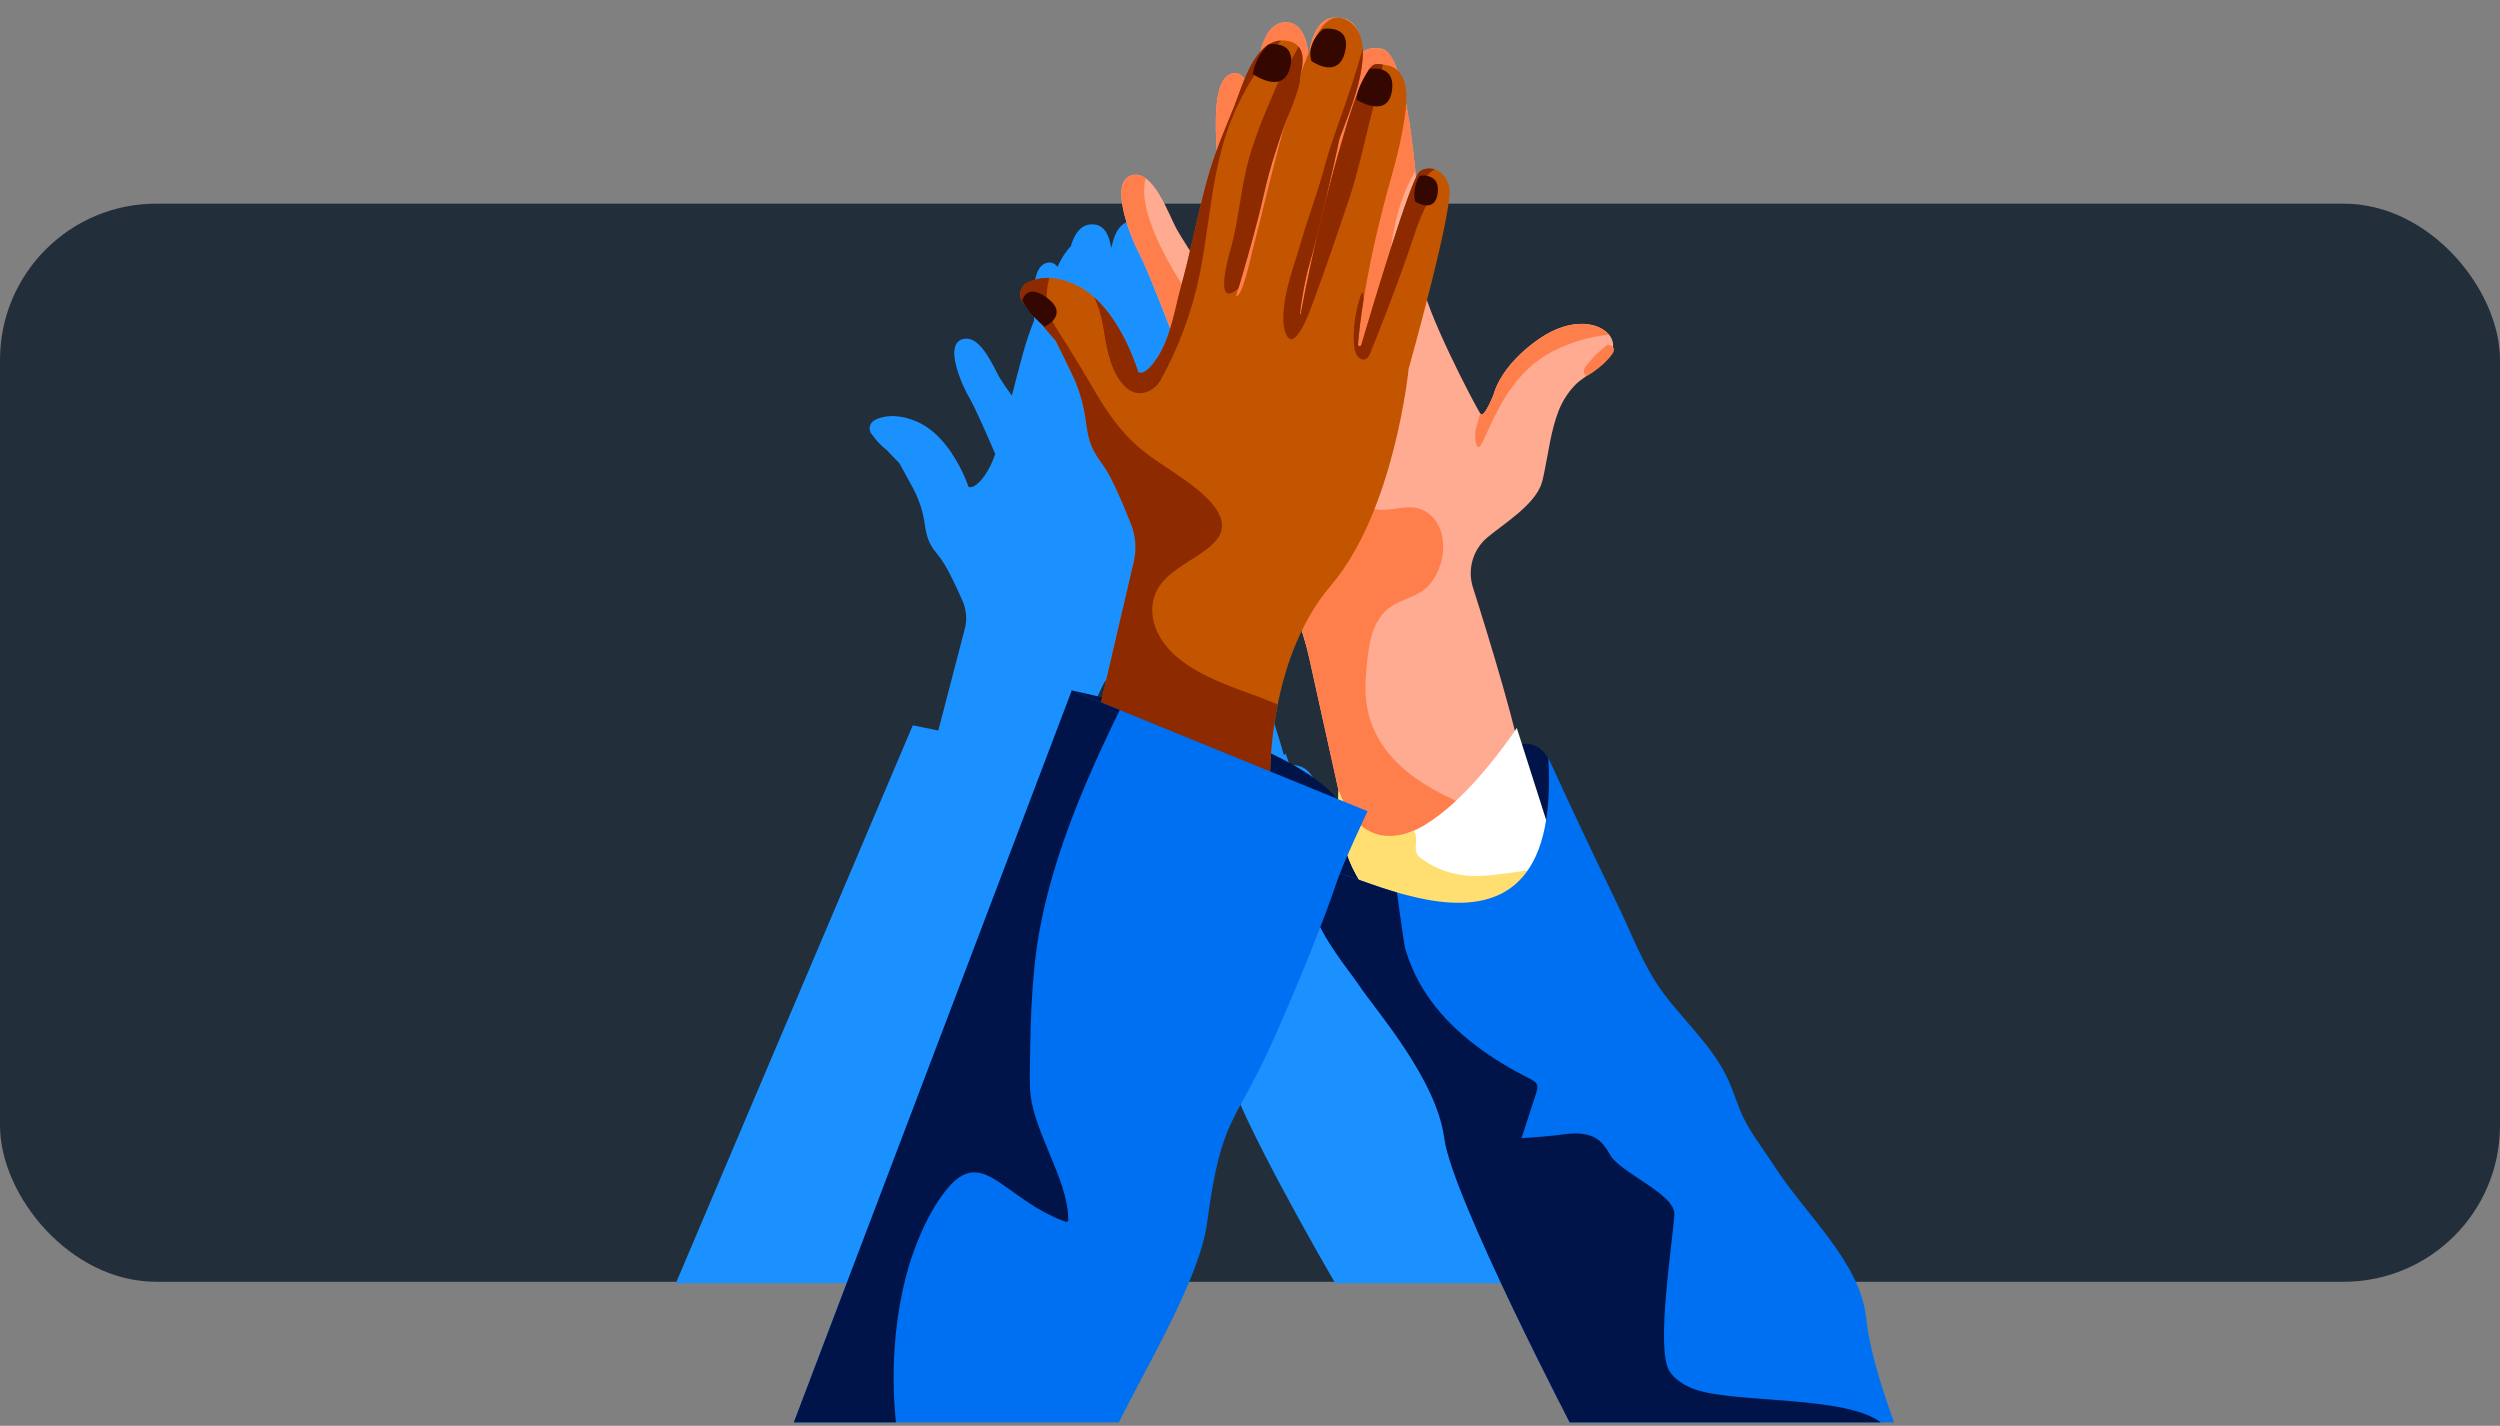 <svg width="128" height="73" viewBox="0 0 128 73" fill="none" xmlns="http://www.w3.org/2000/svg">
<rect x="0" y="0" width="128" height="73" fill="#808080" stroke="none"/>
<rect y="10.427" width="128" height="55.2" rx="8" fill="#222F3B"/>
<g clip-path="url(#clip0_4038_84243)">
<path d="M82.194 65.699C81.622 64.286 80.991 62.686 80.805 61.195C80.538 59.053 78.205 57.263 76.847 55.36C76.388 54.717 75.841 54.12 75.486 53.425C75.274 53.01 75.135 52.568 74.929 52.151C74.283 50.844 73.059 49.888 72.118 48.762C71.248 47.721 70.746 46.454 70.111 45.289C69.105 43.442 68.128 41.583 67.172 39.715C67.172 39.722 67.172 39.729 67.173 39.736C66.742 39.047 66.039 39.183 66.039 39.183L65.821 38.571C65.821 38.571 65.792 38.609 65.741 38.678C65.233 36.887 64.429 34.555 63.939 33.176C63.691 32.475 63.942 31.71 64.576 31.242C65.281 30.724 66.46 30.069 66.833 29.306C66.907 29.155 66.946 28.991 66.984 28.829C67.173 28.033 67.28 27.166 67.61 26.404C67.774 26.03 68.019 25.683 68.333 25.395C68.446 25.292 68.618 25.18 68.809 25.06C68.813 25.062 68.815 25.064 68.815 25.064C69.593 24.67 69.93 24.197 69.93 24.197C69.93 24.197 70.046 24.053 69.948 23.948C69.954 23.894 69.954 23.838 69.943 23.782C69.914 23.627 69.811 23.48 69.65 23.359C69.647 23.357 69.645 23.355 69.643 23.353C69.629 23.342 69.614 23.332 69.598 23.321C69.593 23.318 69.588 23.315 69.583 23.312C69.568 23.302 69.552 23.292 69.537 23.283C69.531 23.28 69.525 23.276 69.519 23.273C69.503 23.265 69.487 23.255 69.47 23.246C69.466 23.244 69.46 23.241 69.455 23.238C69.399 23.211 69.339 23.186 69.275 23.164C69.266 23.16 69.258 23.157 69.248 23.154C69.231 23.148 69.214 23.143 69.196 23.139C69.184 23.135 69.173 23.132 69.161 23.129C69.145 23.124 69.127 23.12 69.11 23.116C69.097 23.112 69.082 23.109 69.069 23.107C69.053 23.104 69.035 23.099 69.018 23.096C69.002 23.093 68.987 23.09 68.971 23.088C68.954 23.086 68.938 23.083 68.921 23.081C68.891 23.076 68.859 23.073 68.827 23.07C68.813 23.068 68.799 23.067 68.784 23.066C68.764 23.065 68.743 23.063 68.722 23.062C68.707 23.062 68.69 23.061 68.674 23.06C68.653 23.06 68.633 23.058 68.612 23.058C68.596 23.058 68.58 23.058 68.563 23.058C68.541 23.058 68.519 23.058 68.498 23.061C68.481 23.061 68.466 23.062 68.449 23.063C68.424 23.064 68.399 23.066 68.374 23.068C68.359 23.07 68.346 23.071 68.332 23.072C68.294 23.076 68.254 23.081 68.214 23.086C68.205 23.087 68.196 23.089 68.189 23.09C68.157 23.095 68.124 23.1 68.091 23.107C68.076 23.109 68.062 23.112 68.046 23.116C68.019 23.121 67.992 23.127 67.964 23.133C67.948 23.136 67.931 23.141 67.915 23.145C67.888 23.152 67.86 23.159 67.833 23.166C67.816 23.17 67.8 23.175 67.784 23.179C67.754 23.188 67.724 23.198 67.694 23.206C67.679 23.211 67.666 23.215 67.653 23.22C67.609 23.234 67.564 23.25 67.519 23.267C67.515 23.269 67.51 23.27 67.505 23.272C67.465 23.288 67.424 23.304 67.383 23.321C67.367 23.328 67.352 23.335 67.337 23.341C67.306 23.354 67.274 23.369 67.243 23.383C67.226 23.39 67.208 23.399 67.191 23.408C67.161 23.422 67.131 23.438 67.101 23.453C67.084 23.462 67.065 23.471 67.047 23.48C67.016 23.497 66.984 23.515 66.951 23.533C66.936 23.542 66.919 23.55 66.904 23.559C66.857 23.587 66.81 23.614 66.763 23.643C66.762 23.643 66.76 23.645 66.759 23.646C66.133 24.035 65.706 24.43 65.415 24.77C65.391 24.799 65.368 24.827 65.345 24.855C65.3 24.91 65.26 24.963 65.223 25.016C65.204 25.042 65.187 25.067 65.169 25.091C64.895 25.489 64.832 25.757 64.832 25.757C64.832 25.757 64.718 26.02 64.588 26.24C64.572 26.267 64.557 26.292 64.54 26.316C64.446 26.462 64.35 26.569 64.285 26.53C64.282 26.528 64.279 26.525 64.275 26.522C64.273 26.521 64.272 26.52 64.27 26.517C64.264 26.512 64.257 26.502 64.247 26.488C64.013 26.16 62.531 23.625 61.967 22.156C62.48 20.369 63.037 18.25 62.925 17.817C62.75 17.136 62.121 16.99 61.761 17.151C61.756 17.153 61.752 17.155 61.748 17.157C61.728 17.167 61.707 17.177 61.69 17.188C61.672 17.199 61.657 17.211 61.641 17.224C61.637 17.227 61.631 17.231 61.627 17.235C61.593 17.266 61.549 17.333 61.497 17.43C61.435 16.84 61.36 16.238 61.269 15.668C61.269 15.665 61.269 15.661 61.268 15.658C61.258 15.594 61.247 15.531 61.237 15.467C61.235 15.456 61.234 15.445 61.232 15.434C61.222 15.379 61.213 15.323 61.203 15.268C61.201 15.254 61.198 15.24 61.196 15.225C61.186 15.173 61.177 15.121 61.167 15.07C61.164 15.055 61.162 15.04 61.158 15.025C61.148 14.975 61.139 14.924 61.129 14.875C61.125 14.861 61.123 14.845 61.12 14.831C61.11 14.78 61.099 14.729 61.088 14.679C61.086 14.667 61.083 14.655 61.081 14.643C61.078 14.632 61.076 14.621 61.074 14.611C61.092 14.351 61.085 14.093 61.025 13.853C60.974 13.654 60.867 13.459 60.702 13.321C60.7 13.316 60.698 13.313 60.696 13.309C60.685 13.281 60.674 13.255 60.662 13.229C60.656 13.214 60.649 13.199 60.644 13.185C60.63 13.156 60.618 13.13 60.605 13.103C60.6 13.092 60.594 13.081 60.59 13.07C60.553 12.996 60.515 12.929 60.476 12.867C60.469 12.857 60.463 12.849 60.457 12.839C60.444 12.819 60.431 12.799 60.417 12.781C60.409 12.77 60.401 12.761 60.394 12.751C60.382 12.736 60.369 12.719 60.357 12.705C60.348 12.695 60.339 12.687 60.331 12.678C60.319 12.665 60.306 12.653 60.294 12.641C60.285 12.632 60.277 12.624 60.267 12.617C60.255 12.605 60.242 12.596 60.23 12.586C60.221 12.579 60.211 12.573 60.202 12.566C60.189 12.557 60.176 12.55 60.163 12.543C60.154 12.538 60.144 12.533 60.135 12.529C60.121 12.522 60.108 12.518 60.094 12.512C60.085 12.509 60.076 12.506 60.066 12.504C60.051 12.499 60.035 12.497 60.019 12.495C60.011 12.494 60.004 12.492 59.996 12.492C59.972 12.489 59.948 12.489 59.924 12.492C59.924 12.492 59.914 12.491 59.901 12.488C59.899 12.488 59.898 12.488 59.895 12.488C59.888 12.488 59.878 12.486 59.866 12.485C59.866 12.485 59.864 12.485 59.863 12.485C59.732 12.472 59.416 12.462 59.214 12.623C59.214 12.579 59.212 12.535 59.209 12.493C59.19 12.228 59.122 11.973 58.975 11.764C58.968 11.751 58.96 11.738 58.952 11.725C58.948 11.718 58.945 11.713 58.94 11.706C58.927 11.687 58.913 11.667 58.898 11.648C58.898 11.647 58.895 11.646 58.895 11.645C58.879 11.625 58.861 11.606 58.844 11.588C58.839 11.582 58.833 11.578 58.829 11.573C58.814 11.559 58.799 11.545 58.784 11.533C58.777 11.528 58.772 11.523 58.765 11.518C58.744 11.502 58.724 11.486 58.7 11.472C58.7 11.472 58.698 11.471 58.697 11.47C58.673 11.454 58.648 11.441 58.622 11.427C58.614 11.424 58.606 11.419 58.599 11.416C58.579 11.406 58.557 11.398 58.536 11.389C58.528 11.385 58.519 11.382 58.51 11.379C58.48 11.368 58.451 11.358 58.418 11.35C58.418 11.35 58.417 11.35 58.416 11.35C58.398 11.346 58.379 11.342 58.36 11.338C58.257 11.308 58.147 11.29 58.04 11.306C57.994 11.306 57.95 11.308 57.908 11.313C57.893 11.315 57.88 11.319 57.867 11.321C57.839 11.325 57.811 11.331 57.785 11.338C57.77 11.343 57.754 11.348 57.74 11.354C57.717 11.361 57.694 11.369 57.672 11.379C57.657 11.385 57.641 11.394 57.627 11.402C57.608 11.412 57.587 11.423 57.568 11.435C57.553 11.444 57.54 11.454 57.524 11.464C57.507 11.476 57.488 11.489 57.472 11.504C57.457 11.515 57.444 11.527 57.431 11.54C57.415 11.554 57.399 11.569 57.384 11.585C57.371 11.598 57.359 11.612 57.346 11.626C57.331 11.643 57.317 11.659 57.304 11.677C57.292 11.692 57.28 11.707 57.269 11.724C57.256 11.741 57.244 11.76 57.232 11.779C57.221 11.796 57.21 11.814 57.199 11.831C57.188 11.85 57.177 11.87 57.167 11.889C57.157 11.908 57.146 11.928 57.138 11.947C57.128 11.967 57.119 11.987 57.11 12.008C57.1 12.028 57.092 12.049 57.083 12.071C57.075 12.091 57.068 12.112 57.06 12.131C57.051 12.154 57.042 12.177 57.034 12.201C57.027 12.22 57.022 12.239 57.015 12.258C57.006 12.285 56.997 12.311 56.99 12.337C56.985 12.351 56.982 12.366 56.979 12.379C56.959 12.45 56.942 12.523 56.925 12.598C56.912 12.627 56.899 12.656 56.887 12.683C56.854 12.451 56.798 12.231 56.713 12.044C56.709 12.036 56.706 12.028 56.703 12.021C56.692 11.998 56.68 11.976 56.668 11.954C56.66 11.941 56.654 11.928 56.646 11.914C56.635 11.896 56.623 11.877 56.611 11.86C56.601 11.845 56.591 11.831 56.581 11.817C56.569 11.8 56.557 11.786 56.544 11.771C56.532 11.757 56.52 11.744 56.508 11.73C56.495 11.717 56.482 11.704 56.468 11.692C56.454 11.679 56.44 11.667 56.426 11.655C56.413 11.644 56.398 11.633 56.384 11.623C56.368 11.612 56.351 11.601 56.334 11.591C56.319 11.583 56.304 11.575 56.289 11.567C56.27 11.559 56.251 11.55 56.231 11.542C56.215 11.536 56.2 11.53 56.185 11.524C56.163 11.518 56.14 11.512 56.117 11.507C56.102 11.504 56.086 11.499 56.07 11.497C56.044 11.493 56.015 11.491 55.986 11.489C55.972 11.489 55.958 11.486 55.944 11.486C55.9 11.486 55.855 11.486 55.807 11.492C55.773 11.495 55.74 11.502 55.707 11.509C55.7 11.511 55.692 11.512 55.684 11.515C55.653 11.522 55.622 11.532 55.592 11.543C55.589 11.544 55.586 11.546 55.582 11.547C55.556 11.559 55.53 11.57 55.505 11.584C55.498 11.587 55.492 11.59 55.485 11.594C55.458 11.609 55.431 11.625 55.406 11.643C55.402 11.646 55.396 11.649 55.392 11.654C55.37 11.67 55.348 11.687 55.327 11.705C55.322 11.71 55.316 11.714 55.311 11.72C55.288 11.74 55.265 11.763 55.243 11.787C55.237 11.793 55.233 11.798 55.227 11.804C55.209 11.825 55.19 11.848 55.173 11.871C55.168 11.876 55.165 11.88 55.161 11.886C55.141 11.912 55.121 11.941 55.103 11.969C55.098 11.977 55.093 11.985 55.088 11.992C55.072 12.018 55.056 12.046 55.04 12.074C55.038 12.079 55.035 12.083 55.033 12.088C55.016 12.119 55 12.152 54.983 12.185C54.979 12.194 54.974 12.204 54.97 12.213C54.955 12.246 54.941 12.28 54.926 12.315C54.925 12.319 54.923 12.323 54.922 12.326C54.909 12.36 54.896 12.394 54.884 12.429C54.88 12.439 54.876 12.45 54.873 12.46C54.861 12.497 54.849 12.534 54.837 12.573C54.834 12.58 54.832 12.587 54.83 12.595C54.829 12.6 54.827 12.604 54.826 12.61C54.559 12.874 54.35 13.231 54.178 13.592C54.178 13.593 54.177 13.596 54.176 13.597C54.166 13.617 54.156 13.639 54.145 13.66C54.135 13.647 54.123 13.633 54.111 13.621C54.109 13.619 54.107 13.616 54.105 13.614C54.089 13.597 54.071 13.58 54.054 13.566C54.049 13.562 54.045 13.557 54.039 13.553C54.02 13.538 54.002 13.523 53.982 13.511C53.981 13.511 53.979 13.509 53.978 13.508C53.957 13.495 53.934 13.484 53.912 13.475C53.907 13.473 53.901 13.471 53.895 13.469C53.876 13.462 53.857 13.455 53.838 13.451C53.832 13.45 53.827 13.448 53.821 13.447C53.797 13.442 53.772 13.439 53.747 13.439C53.741 13.439 53.737 13.439 53.731 13.439C53.711 13.439 53.689 13.441 53.666 13.443C53.658 13.443 53.651 13.446 53.644 13.447C53.616 13.451 53.588 13.458 53.559 13.467C53.332 13.542 53.176 13.741 53.074 14.037C53.064 14.066 53.056 14.096 53.047 14.127C53.042 14.141 53.038 14.154 53.034 14.169C52.89 14.704 52.889 15.492 52.949 16.403C52.751 16.887 52.576 17.383 52.389 18.051C52.19 18.756 52.015 19.464 51.83 20.169C51.822 20.2 51.815 20.231 51.806 20.26C51.549 19.898 51.33 19.582 51.227 19.417C50.963 18.988 50.517 17.867 49.902 17.475C49.878 17.46 49.854 17.445 49.83 17.433C49.83 17.433 49.828 17.433 49.827 17.432C49.804 17.42 49.78 17.408 49.756 17.398C49.754 17.398 49.751 17.396 49.749 17.396C49.726 17.386 49.703 17.379 49.68 17.371C49.676 17.37 49.671 17.369 49.667 17.368C49.646 17.361 49.624 17.356 49.602 17.351C49.596 17.35 49.588 17.349 49.581 17.348C49.562 17.345 49.543 17.341 49.523 17.34C49.514 17.34 49.503 17.34 49.493 17.34C49.476 17.34 49.459 17.339 49.442 17.34C49.428 17.34 49.413 17.343 49.399 17.345C49.386 17.346 49.372 17.347 49.359 17.349C49.334 17.353 49.309 17.359 49.282 17.366C49.279 17.366 49.277 17.368 49.274 17.369C49.126 17.412 49.024 17.499 48.957 17.617C48.892 17.737 48.862 17.888 48.86 18.058C48.86 18.094 48.86 18.131 48.862 18.169C48.866 18.264 48.88 18.363 48.897 18.465C48.901 18.49 48.906 18.515 48.911 18.542C48.921 18.589 48.931 18.637 48.943 18.685C49.1 19.34 49.442 20.059 49.652 20.406C49.887 20.796 50.489 22.157 50.957 23.242C50.826 23.625 50.663 23.994 50.431 24.324C49.865 25.129 49.585 24.919 49.585 24.919C49.585 24.919 49.585 24.917 49.583 24.913C49.583 24.912 49.583 24.91 49.58 24.908C49.579 24.905 49.578 24.901 49.576 24.895C49.575 24.892 49.574 24.888 49.572 24.883C49.569 24.878 49.567 24.872 49.565 24.866C49.563 24.86 49.561 24.854 49.559 24.847C49.556 24.84 49.554 24.834 49.551 24.826C49.548 24.817 49.544 24.809 49.541 24.799C49.539 24.793 49.537 24.787 49.534 24.781C49.518 24.736 49.497 24.683 49.472 24.62C49.472 24.618 49.471 24.617 49.47 24.615C49.462 24.595 49.453 24.574 49.445 24.552C49.442 24.547 49.44 24.541 49.438 24.536C49.429 24.515 49.419 24.492 49.41 24.47C49.407 24.464 49.404 24.458 49.402 24.452C49.392 24.428 49.381 24.404 49.37 24.378C49.368 24.374 49.366 24.37 49.365 24.365C49.3 24.22 49.221 24.054 49.127 23.876C49.125 23.871 49.123 23.868 49.12 23.864C49.103 23.83 49.084 23.796 49.066 23.762C49.063 23.757 49.061 23.753 49.058 23.749C48.956 23.564 48.839 23.367 48.706 23.171C48.705 23.169 48.703 23.167 48.702 23.165C48.678 23.129 48.652 23.093 48.627 23.056C48.622 23.051 48.619 23.044 48.614 23.039C48.589 23.004 48.563 22.968 48.537 22.933C48.532 22.927 48.529 22.922 48.525 22.917C48.408 22.762 48.282 22.61 48.146 22.464C48.146 22.464 48.145 22.462 48.144 22.462C48.114 22.43 48.083 22.398 48.053 22.367C48.045 22.36 48.036 22.351 48.029 22.343C47.999 22.315 47.969 22.286 47.94 22.258C47.93 22.249 47.92 22.239 47.91 22.23C47.881 22.203 47.85 22.176 47.819 22.148C47.81 22.141 47.801 22.133 47.792 22.124C47.759 22.097 47.726 22.068 47.693 22.042C47.463 21.858 47.211 21.7 46.938 21.583C46.219 21.277 45.655 21.26 45.236 21.351C45.233 21.351 45.231 21.351 45.229 21.352C45.194 21.36 45.16 21.369 45.126 21.377C45.122 21.378 45.117 21.38 45.114 21.381C45.083 21.389 45.054 21.398 45.025 21.408C45.02 21.41 45.014 21.411 45.009 21.413C44.981 21.423 44.955 21.433 44.929 21.443C44.923 21.445 44.917 21.447 44.911 21.45C44.881 21.462 44.851 21.475 44.823 21.488C44.722 21.535 44.646 21.605 44.596 21.686C44.586 21.703 44.577 21.719 44.569 21.737C44.489 21.907 44.515 22.114 44.662 22.269L44.686 22.294C44.791 22.453 45.015 22.745 45.406 23.048L46.056 23.727C46.301 24.167 46.537 24.601 46.733 24.969C46.742 24.984 46.749 25 46.758 25.016C46.776 25.047 46.791 25.08 46.807 25.113C47.083 25.657 47.263 26.235 47.346 26.828C47.36 26.928 47.376 27.02 47.391 27.105C47.402 27.167 47.415 27.224 47.427 27.279C47.549 27.802 47.733 28.067 48.087 28.495C48.255 28.7 48.458 29.049 48.657 29.437C48.886 29.881 49.113 30.377 49.284 30.768C49.328 30.869 49.364 30.973 49.392 31.078C49.491 31.442 49.494 31.823 49.399 32.191L48.438 35.878L48.041 37.404C47.239 37.231 46.734 37.138 46.734 37.138L44.009 43.558L34.605 65.699H48.495C49.575 63.597 52.193 59.864 52.534 57.57C53.152 53.421 53.694 53.897 55.371 50.551C55.915 49.465 56.737 47.728 57.388 46.221C57.403 46.245 57.416 46.269 57.43 46.292C57.468 46.355 57.507 46.419 57.547 46.481C57.602 46.567 57.658 46.651 57.716 46.736C58.219 47.467 58.814 48.121 59.106 48.512C59.351 48.842 59.873 49.422 60.447 50.137C61.404 51.33 62.504 52.899 62.709 54.312C62.795 54.898 63.215 55.946 63.791 57.174C63.821 57.237 63.85 57.3 63.88 57.364C63.92 57.45 63.962 57.537 64.005 57.624C64.978 59.648 66.294 62.048 67.224 63.704C67.224 63.704 67.225 63.706 67.226 63.708C67.331 63.894 67.431 64.07 67.524 64.237C67.557 64.293 67.588 64.349 67.619 64.404C68.07 65.199 68.362 65.7 68.362 65.7H81.989H82.194V65.699ZM58.077 41.253C57.479 40.627 56.463 40.056 55.277 39.551C55.317 39.052 55.398 38.398 55.562 37.667C55.76 36.782 56.08 35.79 56.593 34.84C56.613 34.895 56.633 34.95 56.651 35.003C56.755 35.304 56.846 35.609 56.922 35.917L57.867 39.738L58.175 40.983C58.175 40.983 58.175 40.99 58.174 41.004C58.174 41.017 58.172 41.037 58.17 41.063C58.168 41.119 58.165 41.205 58.165 41.311L58.108 41.29C58.097 41.278 58.087 41.266 58.075 41.254L58.077 41.253Z" fill="#1B90FF"/>
<path d="M69.44 44.566C69.44 44.566 78.447 42.671 78.082 39.861C77.814 37.802 76.239 32.674 75.414 30.076C75.117 29.142 75.418 28.12 76.175 27.497C77.016 26.806 78.423 25.933 78.868 24.914C78.957 24.712 79.002 24.495 79.048 24.279C79.274 23.216 79.401 22.061 79.796 21.045C79.991 20.546 80.284 20.083 80.659 19.699C81.176 19.169 82.741 18.476 82.579 17.547C82.429 16.682 80.774 15.978 78.78 17.365C76.787 18.752 76.478 20.18 76.478 20.18C76.478 20.18 75.996 21.42 75.809 21.195C75.622 20.971 72.8 15.591 72.8 14.275C72.8 12.959 72.375 2.305 70.618 2.488C70.618 2.488 69.547 2.283 69.559 3.225C69.559 3.225 70.185 0.919 68.371 0.902C66.557 0.885 66.932 5.211 66.932 5.211C66.932 5.211 67.592 0.923 65.702 1.149C63.81 1.376 64.338 6.901 64.338 6.901C64.338 6.901 64.261 3.331 63.021 3.782C61.78 4.233 62.323 8.182 62.672 11.981C63.021 15.78 62.672 15.517 62.672 15.517C62.672 15.517 60.652 12.47 60.238 11.718C59.825 10.966 59.034 8.617 57.906 8.982C56.777 9.348 57.868 12.131 58.356 13.034C58.845 13.938 60.651 18.751 60.651 18.751L66.049 30.75C66.48 31.706 66.811 32.705 67.039 33.73L69.438 44.566H69.44Z" fill="#FFAB92"/>
<path d="M75.783 21.156C75.777 21.181 75.773 21.205 75.768 21.23C75.716 21.454 75.636 21.671 75.581 21.895C75.554 22.009 75.532 22.125 75.526 22.243C75.52 22.36 75.532 22.477 75.55 22.592C75.562 22.67 75.576 22.752 75.611 22.824C75.627 22.857 75.653 22.898 75.694 22.893C75.734 22.89 75.767 22.852 75.79 22.824C75.83 22.777 75.861 22.725 75.89 22.671C75.964 22.538 76.026 22.397 76.087 22.257C76.153 22.107 76.221 21.956 76.29 21.807C76.452 21.458 76.623 21.112 76.811 20.776C76.993 20.45 77.19 20.133 77.41 19.831C77.623 19.538 77.857 19.259 78.115 19.003C78.379 18.742 78.666 18.505 78.975 18.299C79.304 18.078 79.657 17.892 80.024 17.741C80.481 17.552 80.957 17.395 81.438 17.286C81.751 17.214 82.07 17.167 82.392 17.147C81.881 16.511 80.451 16.207 78.783 17.367C76.789 18.752 76.481 20.181 76.481 20.181C76.481 20.181 75.998 21.422 75.811 21.197C75.805 21.189 75.796 21.176 75.784 21.156H75.783Z" fill="#FF7F4C"/>
<path d="M70.62 2.489C70.62 2.489 69.866 2.347 69.632 2.86C69.722 2.209 69.731 0.915 68.373 0.903C67.528 0.896 67.159 1.83 67.005 2.83C66.9 1.888 66.569 1.046 65.704 1.149C64.241 1.323 64.225 4.668 64.293 6.175C64.195 5.157 63.901 3.463 63.023 3.782C61.782 4.233 62.325 8.182 62.674 11.981C62.914 14.601 62.823 15.288 62.743 15.463C62.823 15.649 62.908 15.83 63.002 16.008C63.046 16.093 63.093 16.177 63.143 16.26C63.193 16.344 63.25 16.424 63.31 16.501C63.44 16.668 63.581 16.825 63.727 16.977C64.032 17.293 64.358 17.587 64.666 17.901C64.759 17.995 64.852 18.092 64.942 18.192C64.957 18.195 64.972 18.198 64.988 18.2C65.811 18.375 66.512 18.876 67.28 19.198C67.585 19.324 67.904 19.434 68.237 19.447C68.487 19.458 68.735 19.415 68.964 19.314C69.424 19.111 69.76 18.709 70.006 18.283C70.291 17.791 70.479 17.247 70.624 16.701C70.763 16.175 70.861 15.638 70.931 15.1C71.016 14.447 71.064 13.791 71.147 13.139C71.265 12.22 71.427 11.302 71.716 10.421C71.905 9.843 72.155 9.276 72.47 8.752C72.16 5.625 71.596 2.386 70.62 2.488V2.489Z" fill="#FF7F4C"/>
<path d="M72.468 39.834C71.269 38.984 70.325 37.817 70.024 36.354C69.841 35.466 69.922 34.575 70.02 33.682C70.134 32.648 70.388 31.526 71.36 30.97C71.844 30.692 72.401 30.556 72.859 30.231C73.268 29.939 73.553 29.469 73.717 29.001C74.011 28.164 73.971 27.087 73.305 26.431C72.971 26.102 72.546 25.95 72.082 25.973C71.615 25.997 71.155 26.12 70.686 26.104C70.325 26.091 69.994 25.962 69.843 25.611C69.689 25.256 69.787 24.81 69.856 24.447C69.949 23.948 70.106 23.432 70.075 22.92C70.044 22.38 69.644 21.819 69.248 21.473C68.877 21.147 68.424 20.935 67.975 20.742C67.464 20.521 66.962 20.291 66.466 20.034C65.468 19.513 64.49 18.937 63.598 18.245C63.423 18.271 63.248 18.299 63.075 18.334C62.606 18.431 62.156 18.593 61.762 18.87C61.755 18.875 61.749 18.863 61.755 18.858C61.945 18.726 62.147 18.615 62.363 18.529C62.754 18.371 63.169 18.296 63.584 18.235C63.519 18.184 63.453 18.135 63.39 18.083C62.503 17.366 61.756 16.528 61.146 15.564C60.322 14.267 59.474 12.966 58.947 11.512C58.699 10.827 58.496 10.061 58.615 9.329C58.627 9.261 58.641 9.194 58.66 9.129C58.43 8.964 58.179 8.896 57.909 8.984C56.781 9.35 57.871 12.133 58.36 13.036C58.849 13.939 60.654 18.752 60.654 18.752L66.053 30.751C66.483 31.708 66.815 32.707 67.043 33.732L69.441 44.567C69.441 44.567 74.329 43.539 76.758 41.874C75.269 41.345 73.766 40.754 72.47 39.836L72.468 39.834Z" fill="#FF7F4C"/>
<path d="M82.308 17.643C82.308 17.643 81.86 18.006 81.657 18.212C81.474 18.399 81.304 18.598 81.154 18.812C81.15 18.818 81.146 18.824 81.142 18.829C81.049 18.964 81.085 19.15 81.217 19.245C81.228 19.253 81.235 19.258 81.235 19.258C82.163 18.732 82.566 18.1 82.566 18.1C82.566 18.1 82.836 17.729 82.308 17.643Z" fill="#FF7F4C"/>
<path d="M54.875 35.352C54.875 35.352 65.583 37.534 68.419 40.848C71.256 44.162 54.405 40.844 54.875 35.352Z" fill="#00144A"/>
<path d="M56.211 36.663L58.056 28.754C58.203 28.122 58.156 27.461 57.918 26.857C57.534 25.878 56.922 24.411 56.488 23.826C55.96 23.112 55.748 22.737 55.605 21.602C55.499 20.764 55.266 19.947 54.903 19.185C54.662 18.682 54.369 18.076 54.065 17.466L52.402 15.52C52.121 15.19 52.211 14.68 52.594 14.479C53.108 14.21 53.939 14.041 55.118 14.604C57.284 15.639 58.278 19.057 58.278 19.057C58.278 19.057 58.612 19.335 59.288 18.262C59.958 17.199 60.15 15.825 60.478 14.634C60.911 13.065 61.228 11.476 61.624 9.899C62.086 8.063 62.483 7.2 63.192 5.448C63.632 4.359 64.244 1.898 65.844 2.08C67.879 2.312 65.645 5.757 64.737 9.832C64.249 12.016 63.287 15.161 63.287 15.161C63.61 15.229 64.053 13.114 64.104 12.918C64.541 11.242 64.935 9.556 65.375 7.882C65.813 6.211 66.264 4.523 66.918 2.922C67.167 2.314 67.624 1.02 68.372 0.906C68.512 0.885 68.656 0.914 68.79 0.963C69.943 1.382 69.849 2.8 69.662 3.778C69.398 5.155 68.701 6.404 68.427 7.774C68.249 8.661 68.039 9.544 67.828 10.427C67.585 11.442 67.37 12.478 67.057 13.475C66.788 14.338 66.499 16.249 66.571 16.122C66.643 15.995 66.601 15.87 67.099 13.591C67.57 11.44 68.099 9.295 68.721 7.181C69.074 5.983 69.421 4.725 70.049 3.64C70.135 3.492 70.243 3.335 70.409 3.293C70.486 3.274 70.566 3.282 70.645 3.289C70.886 3.314 71.133 3.34 71.346 3.453C71.662 3.62 71.857 3.96 71.936 4.309C72.092 5.006 71.958 5.815 71.838 6.513C71.692 7.361 71.481 8.198 71.247 9.025C69.979 13.521 69.628 16.39 69.53 17.635C69.522 17.735 69.666 17.761 69.695 17.665C70.32 15.555 72.211 9.263 72.656 8.819C73.024 8.45 73.966 8.557 74.205 9.593C74.444 10.628 72.124 18.874 72.124 18.874C72.124 18.874 71.406 26.157 68.139 29.982C64.873 33.807 65.032 39.864 65.032 39.864L56.212 36.666L56.211 36.663Z" fill="#C35500"/>
<path d="M63.192 5.445C62.483 7.198 62.086 8.061 61.625 9.896C61.227 11.474 60.91 13.063 60.478 14.632C60.15 15.823 59.958 17.197 59.289 18.259C58.613 19.332 58.278 19.054 58.278 19.054C58.278 19.054 57.562 16.591 56.019 15.215C56.252 15.698 56.396 16.22 56.485 16.752C56.642 17.691 56.797 18.784 57.397 19.561C57.503 19.697 57.989 20.378 58.789 20.038C59.065 19.921 59.286 19.705 59.431 19.444C60.359 17.773 61.04 15.926 61.422 14.054C61.602 13.169 61.729 12.274 61.857 11.38C62.111 9.599 62.376 7.806 63.049 6.126C63.634 4.667 64.49 3.288 65.542 2.121C65.557 2.105 65.571 2.089 65.584 2.072C64.176 2.169 63.608 4.417 63.192 5.445Z" fill="#8D2A00"/>
<path d="M65.81 6.266C65.81 6.266 66.603 4.509 66.566 3.954C66.555 3.799 66.92 2.92 66.49 2.388C66.176 3.015 65.652 3.715 65.377 4.36C64.802 5.713 64.173 7.132 63.831 8.564C63.481 10.028 63.377 11.543 62.945 12.989C62.839 13.345 62.279 15.499 63.171 14.941C63.257 14.887 63.336 14.822 63.411 14.754C63.686 13.835 64.358 11.538 64.738 9.83C65.023 8.554 65.438 7.339 65.81 6.265V6.266Z" fill="#8D2A00"/>
<path d="M67.134 13.425C66.636 15.705 66.643 15.991 66.571 16.117C66.499 16.242 66.787 14.332 67.057 13.47C67.328 12.607 68.473 7.749 68.545 7.246C68.573 7.046 68.681 6.842 68.753 6.655C69.115 5.715 69.472 4.765 69.662 3.774C69.737 3.385 69.796 2.927 69.768 2.489C69.448 3.71 69.027 4.902 68.61 6.093C68.401 6.689 68.193 7.285 68.001 7.887C67.9 8.202 67.826 8.523 67.734 8.841C67.644 9.155 67.547 9.467 67.448 9.78C67.252 10.395 67.043 11.007 66.844 11.621C66.696 12.079 66.568 12.543 66.424 13.002C66.121 13.969 65.787 14.96 65.715 15.977C65.699 16.195 65.698 16.416 65.725 16.634C65.749 16.832 65.801 17.055 65.908 17.225C65.967 17.319 66.057 17.393 66.174 17.356C66.29 17.319 66.381 17.211 66.453 17.118C66.671 16.834 66.824 16.496 66.962 16.168C67.129 15.77 67.269 15.359 67.418 14.955C67.881 13.704 68.315 12.442 68.74 11.178C68.953 10.546 69.18 9.914 69.359 9.271C69.538 8.629 69.698 7.982 69.855 7.334C70.013 6.681 70.17 6.028 70.338 5.379C70.417 5.08 70.505 4.785 70.57 4.483C70.622 4.234 70.669 3.985 70.717 3.736C70.745 3.593 70.773 3.447 70.803 3.304C70.751 3.297 70.698 3.292 70.645 3.287C70.567 3.279 70.486 3.271 70.409 3.291C70.243 3.332 70.136 3.489 70.049 3.637C69.421 4.722 69.073 5.981 68.721 7.178C68.099 9.292 67.603 11.276 67.134 13.428V13.425Z" fill="#8D2A00"/>
<path d="M72.54 12.561C72.532 12.561 72.532 12.547 72.54 12.547C72.548 12.547 72.548 12.561 72.54 12.561Z" fill="#8D2A00"/>
<path d="M72.939 10.291C72.896 10.245 72.866 10.189 72.845 10.13C72.822 10.065 72.811 9.994 72.807 9.925C72.803 9.842 72.81 9.76 72.822 9.679C72.828 9.633 72.837 9.588 72.847 9.542C72.857 9.492 72.874 9.442 72.89 9.394C72.92 9.304 72.955 9.216 72.999 9.133C73.039 9.058 73.086 8.986 73.141 8.921C73.192 8.859 73.25 8.805 73.314 8.757C73.359 8.725 73.409 8.697 73.458 8.672C73.154 8.571 72.836 8.635 72.656 8.816C72.211 9.261 70.32 15.554 69.695 17.662C69.666 17.759 69.522 17.733 69.53 17.632C69.569 17.125 69.652 16.348 69.82 15.303C69.793 15.198 69.824 14.944 69.755 14.986C69.663 15.043 69.607 15.326 69.579 15.422C69.372 16.091 69.287 16.826 69.317 17.525C69.326 17.75 69.352 17.981 69.466 18.174C69.551 18.321 69.716 18.446 69.879 18.403C70.035 18.361 70.113 18.194 70.173 18.045C70.312 17.697 70.449 17.35 70.586 17.002C71.109 15.671 71.62 14.338 72.086 12.985C72.156 12.78 72.226 12.573 72.295 12.368C72.491 11.782 72.686 11.193 72.965 10.641C73.006 10.56 73.049 10.482 73.094 10.403C73.035 10.378 72.981 10.342 72.938 10.295L72.939 10.291Z" fill="#8D2A00"/>
<path d="M65.417 36.065C65.388 36.053 65.359 36.04 65.33 36.029C63.699 35.346 61.942 34.916 60.502 33.835C59.673 33.213 58.998 32.279 58.996 31.243C58.993 29.961 59.933 29.334 60.895 28.719C61.228 28.506 61.567 28.297 61.874 28.047C62.125 27.844 62.375 27.602 62.495 27.297C62.924 26.21 61.352 25.069 60.613 24.538C59.831 23.979 58.99 23.498 58.265 22.866C57.354 22.074 56.66 21.072 56.057 20.035C55.454 18.998 54.854 18.005 54.203 16.997C53.939 16.587 53.703 16.153 53.619 15.666C53.555 15.291 53.59 14.915 53.656 14.542C53.674 14.438 53.694 14.334 53.715 14.23C53.244 14.215 52.871 14.33 52.593 14.477C52.21 14.678 52.12 15.188 52.401 15.517L54.064 17.464C54.369 18.076 54.662 18.679 54.901 19.183C55.265 19.945 55.498 20.762 55.603 21.6C55.747 22.734 55.959 23.108 56.487 23.823C56.92 24.409 57.533 25.876 57.917 26.855C58.154 27.459 58.201 28.12 58.054 28.751L56.21 36.661L65.03 39.859C65.03 39.859 64.987 38.196 65.414 36.063L65.417 36.065Z" fill="#8D2A00"/>
<path d="M64.143 3.791C64.143 3.791 65.692 4.894 66.05 3.463C66.338 2.315 65.448 2.241 65.083 2.257C64.989 2.26 64.9 2.301 64.839 2.373C64.649 2.587 64.236 3.121 64.145 3.792L64.143 3.791Z" fill="#340800"/>
<path d="M67.126 3.074C67.133 3.104 67.153 3.13 67.177 3.147C67.406 3.296 68.541 3.959 68.862 2.673C69.188 1.372 68.001 1.449 67.78 1.474C67.758 1.477 67.736 1.486 67.719 1.502C67.576 1.623 66.932 2.23 67.125 3.074H67.126Z" fill="#340800"/>
<path d="M69.456 5.107C69.456 5.107 71.046 6.119 71.266 4.659C71.478 3.249 70.116 3.53 70.116 3.53C70.116 3.53 69.448 4.476 69.456 5.109V5.107Z" fill="#340800"/>
<path d="M72.456 10.321C72.456 10.321 73.464 10.982 73.611 9.887C73.727 9.024 73.041 8.973 72.784 8.983C72.724 8.986 72.67 9.019 72.641 9.072C72.541 9.259 72.323 9.751 72.456 10.321Z" fill="#340800"/>
<path d="M53.493 16.726C53.493 16.726 54.761 16.129 53.64 15.271C52.556 14.441 52.342 15.39 52.342 15.39C52.342 15.39 52.65 16.072 53.493 16.726Z" fill="#340800"/>
<path d="M77.92 38.09C77.92 38.09 80.38 37.555 79.462 42.925C78.633 47.776 67.495 46.58 66.624 44.395C65.755 42.209 74.614 44.887 77.92 38.09Z" fill="#00144A"/>
<path d="M69.426 44.771L72.534 50.285L80.38 45.8L77.66 37.272C77.66 37.272 71.146 47.262 68.537 40.487C68.537 40.487 68.351 42.866 69.426 44.771Z" fill="white"/>
<path d="M79.858 44.356C79.224 44.425 78.592 44.511 77.96 44.6C77.431 44.675 76.9 44.752 76.368 44.807C75.812 44.864 75.26 44.876 74.705 44.779C73.977 44.654 73.282 44.357 72.7 43.898C72.265 43.556 72.674 43.006 72.394 42.529C70.516 43.289 69.275 42.406 68.537 40.485C68.537 40.485 68.351 42.864 69.426 44.769L72.534 50.283L80.38 45.798L79.917 44.348C79.897 44.351 79.878 44.352 79.857 44.355L79.858 44.356Z" fill="#FFDF72"/>
<path d="M79.273 38.799C80.414 41.289 81.58 43.77 82.78 46.233C83.537 47.788 84.137 49.476 85.176 50.865C86.299 52.365 87.76 53.641 88.53 55.384C88.776 55.941 88.944 56.53 89.196 57.084C89.619 58.01 90.272 58.806 90.819 59.663C92.44 62.202 95.225 64.589 95.543 67.446C95.764 69.435 96.517 71.569 97.201 73.453H80.692C80.692 73.453 74.337 61.283 73.946 58.266C73.555 55.249 70.427 51.703 69.644 50.529C68.862 49.356 66.236 46.402 67.186 44.496C67.739 43.386 80.055 51.953 79.273 38.798V38.799Z" fill="#0070F2"/>
<path d="M96.363 72.878C94.605 71.42 88.76 71.87 86.753 71.126C86.258 70.943 85.78 70.66 85.487 70.222C84.737 69.099 85.67 63.427 85.726 62.178C85.775 61.124 82.909 60.035 82.418 59.1C82.262 58.805 82.066 58.524 81.793 58.333C81.315 57.998 80.681 57.994 80.102 58.074C79.362 58.176 78.644 58.219 77.903 58.278C78.155 57.499 78.407 56.72 78.66 55.941C78.701 55.81 78.745 55.667 78.695 55.539C78.64 55.395 78.491 55.316 78.354 55.246C76.428 54.274 74.554 53.002 73.266 51.241C72.683 50.444 72.241 49.55 71.956 48.603C71.875 48.331 71.53 45.699 71.525 45.696C69.292 45.046 67.396 44.079 67.186 44.499C66.237 46.406 68.862 49.359 69.644 50.531C70.426 51.704 73.554 55.252 73.946 58.269C74.337 61.286 80.692 73.456 80.692 73.456H96.957C96.772 73.252 96.576 73.057 96.363 72.88V72.878Z" fill="#00144A"/>
<path d="M54.875 35.352L70.018 41.534C70.018 41.534 68.745 44.24 68.464 45.096C67.747 47.274 66.125 51.164 65.189 53.251C63.188 57.714 62.541 57.078 61.803 62.612C61.396 65.673 58.272 70.651 56.983 73.455H40.405L54.875 35.354V35.352Z" fill="#0070F2"/>
<path d="M51.111 60.5C51.129 60.512 51.147 60.525 51.166 60.537C51.233 60.581 51.301 60.627 51.369 60.674C51.854 61.005 52.321 61.363 52.816 61.679C53.164 61.9 53.525 62.103 53.899 62.277C53.962 62.305 54.028 62.341 54.097 62.375C54.233 62.434 54.371 62.488 54.511 62.539C54.533 62.545 54.554 62.548 54.575 62.552C54.731 62.573 54.694 62.454 54.691 62.324C54.688 62.207 54.678 62.09 54.665 61.973C54.532 60.886 54.05 59.853 53.644 58.846C53.244 57.858 52.782 56.797 52.738 55.716C52.711 55.036 52.738 54.348 52.747 53.669C52.756 52.952 52.775 52.236 52.812 51.52C52.879 50.242 52.985 48.971 53.213 47.711C53.445 46.416 53.779 45.141 54.181 43.888C55.017 41.287 56.137 38.803 57.333 36.352L54.878 35.35L40.407 73.451H45.948C45.75 71.98 45.705 70.487 45.806 69.009C45.937 67.1 46.304 65.179 47.04 63.407C47.411 62.516 47.883 61.61 48.501 60.862C48.832 60.461 49.266 60.058 49.814 60.028C50.266 60.003 50.69 60.23 51.061 60.465C51.063 60.466 51.066 60.469 51.069 60.47C51.083 60.479 51.099 60.488 51.113 60.498L51.111 60.5Z" fill="#00144A"/>
</g>
<defs>
<clipPath id="clip0_4038_84243">
<rect width="66.404" height="72.655" fill="white" transform="translate(30.8 0.172)"/>
</clipPath>
</defs>
</svg>

